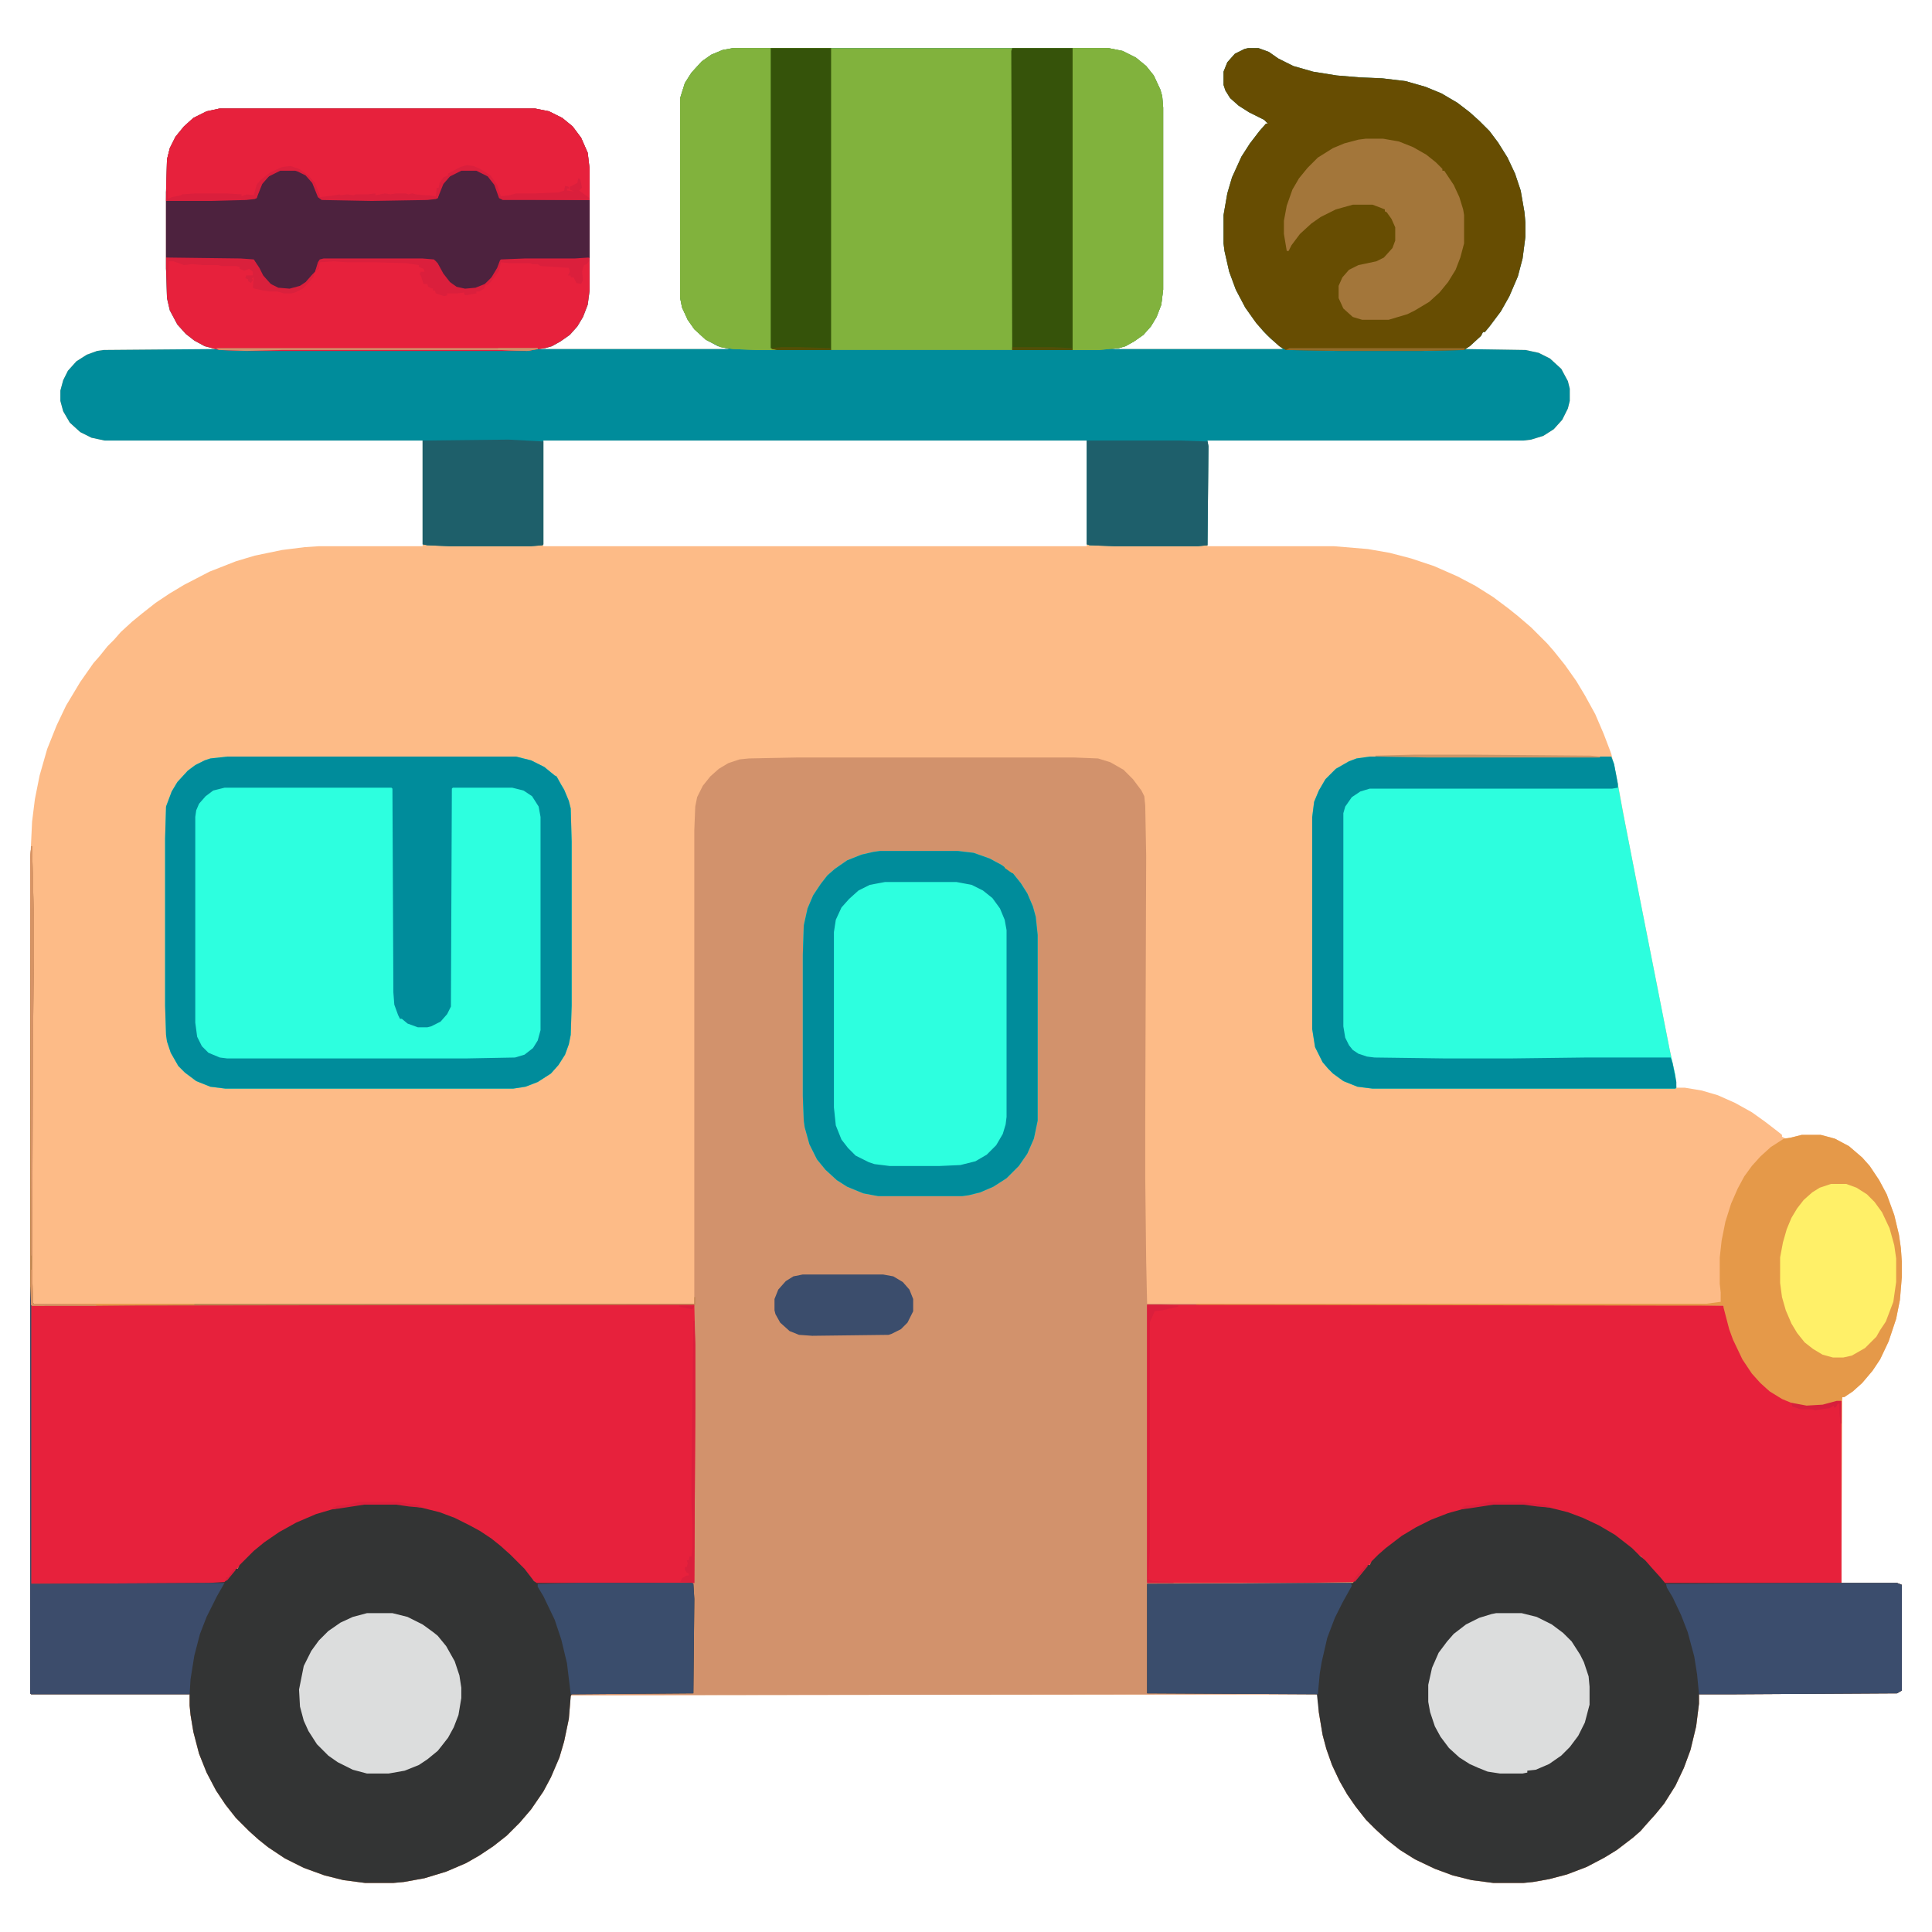 <svg version="1.1" viewBox="0 0 2048 2048" width="512" height="512" xmlns="http://www.w3.org/2000/svg">
<path transform="translate(777,51)" d="m0 0h398l15 3 14 7 11 9 8 10 7 15 2 7 1 12v193l-2 16-5 13-6 10-8 9-10 7-9 5-7 2-8 1h182l-13-11-8-8-9-11-10-14-10-19-7-19-5-22-1-8v-30l4-23 5-17 10-22 9-14 10-13 7-8h2l-4-4-16-8-11-7-9-8-5-8-2-6v-14l4-10 8-9 10-5 4-1h11l11 4 10 7 16 8 21 6 25 4 24 2 24 1 25 3 21 6 17 7 17 10 13 10 10 9 11 11 9 12 10 16 8 17 6 18 4 23 1 11v15l-3 23-5 19-9 21-9 16-12 16-5 6h-2l-2 4-12 11-5 3 64 1 14 3 12 6 12 11 7 13 2 8v13l-2 8-6 12-9 10-11 7-13 4-8 1h-335l1 6-1 106h134l36 3 23 4 23 6 24 8 25 11 19 10 19 12 16 12 10 8 14 12 17 17 7 8 12 15 12 17 9 15 11 20 9 21 8 21 5 21 9 49 16 82 18 91 14 71 6 27 1 13h9l18 3 17 5 18 8 18 10 14 10 13 10 5 4v2l4 2 5-1 12-3h20l15 4 15 8 14 12 8 9 10 15 8 15 8 22 5 21 2 14 1 14v17l-2 24-4 20-8 24-9 19-8 12-11 13-10 9-9 6h-2l-1 197h59l5 2v112l-5 3-172 1h-38v10l-3 24-6 25-7 19-9 19-12 19-9 11-9 10-7 8-8 7-17 13-13 8-19 10-21 8-19 5-17 3-10 1h-32l-23-3-20-5-19-7-21-10-16-10-14-11-12-11-10-10-11-14-9-13-8-14-8-17-6-17-4-15-4-24-1-19-792 1-2 25-5 24-5 17-9 21-8 15-13 19-12 14-14 14-14 11-15 10-14 8-21 9-23 7-22 4-11 1h-30l-23-3-20-5-22-8-20-10-18-12-10-8-10-9-14-14-11-14-10-15-10-19-8-20-6-23-3-18-1-10v-12h-168l-1-1v-882l2-42 3-24 5-25 8-28 10-25 10-21 15-25 14-20 7-8 8-10 7-7 7-8 12-11 11-9 14-11 15-10 15-9 27-14 28-11 20-6 29-6 24-3 15-1h110v-112h-337l-14-3-12-6-11-10-7-12-3-11v-11l3-11 5-10 9-10 11-7 11-4 7-1 119-1-12-3-11-6-9-7-9-10-8-15-3-13-1-31v-82l1-34 3-12 6-12 9-11 10-9 14-7 14-3h334l15 3 14 7 11 9 9 12 7 16 2 17v129l-2 15-5 13-6 10-8 9-10 7-9 5-7 2-8 1h203l-12-3-13-7-12-11-7-10-6-13-2-10v-212l5-16 7-11 11-12 10-7 12-5zm-201 416v112h576v-112z" fill="#FDBB87"/>
<path transform="translate(844,803)" d="m0 0h295l25 1 13 4 14 8 10 10 9 12 3 6 1 10 1 53-1 285v56l1 89 1 45 544 1 67 1 6 20 4 13 7 16 9 16 10 13 10 10 16 10 12 5 14 3 17-1 15-4h5v193h59l5 2v112l-5 3-172 1h-38v10l-3 24-6 25-7 19-9 19-12 19-9 11-9 10-7 8-8 7-17 13-13 8-19 10-21 8-19 5-17 3-10 1h-32l-23-3-20-5-19-7-21-10-16-10-14-11-12-11-10-10-11-14-9-13-8-14-8-17-6-17-4-15-4-24-1-19-792 1-2 25-5 24-5 17-9 21-8 15-13 19-12 14-14 14-14 11-15 10-14 8-21 9-23 7-22 4-11 1h-30l-23-3-20-5-22-8-20-10-18-12-10-8-10-9-14-14-11-14-10-15-10-19-8-20-6-23-3-18-1-10v-12h-168l-1-1v-882l1-16h1l2 80v34l-1 86-1 249 1 35 1 1h700v-502l1-25 2-10 6-12 8-10 9-8 10-6 12-4 10-1z" fill="#D2926C"/>
<path transform="translate(777,51)" d="m0 0h398l15 3 14 7 11 9 8 10 7 15 2 7 1 12v193l-2 16-5 13-6 10-8 9-10 7-9 5-7 2-8 1h182l-13-11-8-8-9-11-10-14-10-19-7-19-5-22-1-8v-30l4-23 5-17 10-22 9-14 10-13 7-8h2l-4-4-16-8-11-7-9-8-5-8-2-6v-14l4-10 8-9 10-5 4-1h11l11 4 10 7 16 8 21 6 25 4 24 2 24 1 25 3 21 6 17 7 17 10 13 10 10 9 11 11 9 12 10 16 8 17 6 18 4 23 1 11v15l-3 23-5 19-9 21-9 16-12 16-5 6h-2l-2 4-12 11-5 3 64 1 14 3 12 6 12 11 7 13 2 8v13l-2 8-6 12-9 10-11 7-13 4-8 1h-335l1 6-1 105-10 1h-89l-26-1-3-1v-110h-576v110l-1 1-12 1h-87l-23-1-5-1v-110h-337l-14-3-12-6-11-10-7-12-3-11v-11l3-11 5-10 9-10 11-7 11-4 7-1 119-1-12-3-11-6-9-7-9-10-8-15-3-13-1-31v-82l1-34 3-12 6-12 9-11 10-9 14-7 14-3h334l15 3 14 7 11 9 9 12 7 16 2 17v129l-2 15-5 13-6 10-8 9-10 7-9 5-7 2-8 1h203l-12-3-13-7-12-11-7-10-6-13-2-10v-212l5-16 7-11 11-12 10-7 12-5z" fill="#008C9B"/>
<path transform="translate(33,1383)" d="m0 0h703l1 42v68l-1 185h-30l-33 1h-104l-5-5-13-15-17-17-17-13-15-9-16-8-17-7-18-5-24-4-7-1h-34l-26 4-25 7-21 9-20 11-18 13-16 15-7 7-7 8-8 9-17 1h-188z" fill="#E7213C"/>
<path transform="translate(1216,1383)" d="m0 0h544l67 1 6 20 4 13 7 16 9 16 10 13 10 10 16 10 12 5 14 3 17-1 15-4h5v193l-28 1h-159l-12-13-7-8-5-5-1-3-4-2-8-8-19-14-24-13-20-8-18-5-24-4-8-1h-32l-26 4-19 5-19 7-16 8-12 7-13 9-11 9-14 13-7 8-10 12-60 1h-160z" fill="#E7213B"/>
<path transform="translate(1583,1594)" d="m0 0h32l27 4 20 5 16 6 17 8 17 10 18 14 8 8 6 5 7 8 9 10 5 6h246l5 2v112l-5 3-172 1h-38v10l-3 24-6 25-7 19-9 19-12 19-9 11-9 10-7 8-8 7-17 13-13 8-19 10-21 8-19 5-17 3-10 1h-32l-23-3-20-5-19-7-21-10-16-10-14-11-12-11-10-10-11-14-9-13-8-14-8-17-6-17-4-15-4-24-2-19-180-1v-116l218-1 9-10 7-9h2l2-4 7-7 8-7 17-13 15-9 16-8 18-7 18-5 15-3z" fill="#333434"/>
<path transform="translate(32,1364)" d="m0 0h1v315l188-1 17-1 10-11 2-3h2l2-4 15-15 11-9 16-11 18-10 21-9 17-5 19-4 15-2h34l26 4 20 5 16 6 16 8 11 6 12 8 10 8 10 9 15 15 10 13 3 2h165l1 1 1 16-1 100-129 1-1 2-2 24-5 24-5 17-9 21-8 15-13 19-12 14-14 14-14 11-15 10-14 8-21 9-23 7-22 4-11 1h-30l-23-3-20-5-22-8-20-10-18-12-10-8-10-9-14-14-11-14-10-15-10-19-8-20-6-23-3-18-1-10v-12h-168l-1-1z" fill="#333434"/>
<path transform="translate(777,51)" d="m0 0h398l15 3 14 7 11 9 8 10 7 15 2 7 1 12v193l-2 16-5 13-6 10-8 9-10 7-9 5-7 2-21 2h-363l-25-1-13-2-16-8-12-11-7-10-6-13-2-10v-212l5-16 7-11 11-12 10-7 12-5z" fill="#81B23D"/>
<path transform="translate(241,802)" d="m0 0h306l16 4 14 7 11 9 2 1 5 9 3 5 5 12 2 8 1 35v174l-1 31-2 10-4 11-7 11-8 9-14 9-13 5-13 2h-305l-16-2-15-6-12-9-7-7-8-14-4-12-1-7-1-31v-177l1-34 6-16 6-10 11-12 8-6 10-5 6-2z" fill="#2DFFDF"/>
<path transform="translate(1452,802)" d="m0 0h256l3 8 9 49 18 92 18 91 14 71 6 27 1 13-1 1h-321l-16-2-15-6-11-8-5-5-6-7-8-16-3-19v-225l2-16 5-12 7-12 11-11 14-8 8-3z" fill="#2DFEDE"/>
<path transform="translate(233,115)" d="m0 0h334l15 3 14 7 11 9 9 12 7 16 2 17v129l-2 15-5 13-6 10-8 9-10 7-9 5-7 2-19 3h-298l-29-1-15-4-11-6-9-7-9-10-8-15-3-13-1-31v-82l1-34 3-12 6-12 9-11 10-9 14-7z" fill="#E7213C"/>
<path transform="translate(933,902)" d="m0 0h82l17 2 17 6 13 7 12 9 8 10 7 11 6 14 3 11 2 19v197l-4 19-7 16-9 13-13 13-14 9-14 6-12 3-7 1h-89l-16-3-17-7-11-7-12-11-9-11-8-16-5-18-1-7-1-26v-150l1-31 4-18 6-14 8-12 7-9 8-7 13-9 15-6 13-3z" fill="#2DFFDF"/>
<path transform="translate(1323,51)" d="m0 0h11l11 4 10 7 16 8 21 6 25 4 24 2 24 1 25 3 21 6 17 7 17 10 13 10 10 9 11 11 9 12 10 16 8 17 6 18 4 23 1 11v15l-3 23-5 19-9 21-9 16-12 16-5 6h-2l-2 4-12 11-6 4-45 1h-89l-55-1-7-4-13-12-11-12-12-17-10-19-7-19-5-22-1-8v-30l4-23 5-17 10-22 9-14 10-13 7-8h2l-4-4-16-8-11-7-9-8-5-8-2-6v-14l4-10 8-9 10-5z" fill="#674D02"/>
<path transform="translate(241,802)" d="m0 0h306l16 4 14 7 11 9 2 1 5 9 3 5 5 12 2 8 1 35v174l-1 31-2 10-4 11-7 11-8 9-14 9-13 5-13 2h-305l-16-2-15-6-12-9-7-7-8-14-4-12-1-7-1-31v-177l1-34 6-16 6-10 11-12 8-6 10-5 6-2zm-3 33-12 3-8 6-7 8-3 7-1 7v218l2 15 5 10 7 7 12 5 8 1h252l53-1 10-3 9-7 5-8 3-11v-226l-2-11-7-11-9-6-12-3h-63l-1 1-1 231-4 8-7 8-10 5-4 1h-10l-11-4-6-5h-2l-2-4-4-11-1-13-1-216-1-1z" fill="#008C9B"/>
<path transform="translate(777,51)" d="m0 0h104v320h-79l-25-1-13-2-16-8-12-11-7-10-6-13-2-10v-212l5-16 7-11 11-12 10-7 12-5z" fill="#81B23D"/>
<path transform="translate(1910,1203)" d="m0 0h20l15 4 15 8 14 12 8 9 10 15 8 15 8 22 5 21 2 14 1 14v17l-2 24-4 20-8 24-9 19-8 12-11 13-10 9-9 6h-2l-1 4-20 5-17 1-14-3-12-5-13-8-10-9-9-10-10-15-10-21-4-11-6-23v-2h-67l-492-1v-1h541l15-2v-10l-1-9v-28l2-18 4-20 6-19 7-16 7-13 8-11 9-10 11-10 14-9 7-1z" fill="#E59949"/>
<path transform="translate(233,115)" d="m0 0h334l15 3 14 7 11 9 9 12 7 16 2 17v33h-92l-4-2-5-14-7-9-12-6h-16l-12 6-7 8-6 15-2 1-9 1-59 1-53-1-4-3-6-15-7-8-8-4-3-1h-16l-12 6-7 8-6 15-2 1-9 1-37 1h-48l1-44 3-12 6-12 9-11 10-9 14-7z" fill="#E7213C"/>
<path transform="translate(297,180)" d="m0 0h16l9 4 7 6 4 6 5 13 3 2 61 1 51-1 11-1 3-11 6-9 6-5 10-5h16l12 6 7 8 4 9 2 7 3 1 92 1v61l-1 1-15 1h-61l-17 1-5 12-7 9-7 6-8 3-11 1-9-2-8-6-8-10-6-12-2-1-12-1h-105l-4 1-5 12-7 9-7 6-8 3-11 1-9-2-8-6-8-10-6-12-1-1-14-1-78-1-1-1v-60l4-1h44l37-1 11-1 3-10 4-8 8-7z" fill="#4D223E"/>
<path transform="translate(933,902)" d="m0 0h82l17 2 17 6 13 7 12 9 8 10 7 11 6 14 3 11 2 19v197l-4 19-7 16-9 13-13 13-14 9-14 6-12 3-7 1h-89l-16-3-17-7-11-7-12-11-9-11-8-16-5-18-1-7-1-26v-150l1-31 4-18 6-14 8-12 7-9 8-7 13-9 15-6 13-3zm5 33-16 3-12 6-10 9-8 9-6 13-2 13v186l2 19 6 15 7 9 8 8 14 7 6 2 16 2h53l22-1 16-4 12-7 10-10 7-12 3-10 1-8v-198l-2-11-5-12-8-11-10-8-12-6-16-3z" fill="#008C9B"/>
<path transform="translate(1452,802)" d="m0 0h256l3 8 4 21v4l-6 1h-257l-10 3-9 6-7 10-2 7v226l2 12 4 8 4 5 6 4 9 3 8 1 76 1h67l81-1h90l2 6 4 20v6l-1 1h-321l-16-2-15-6-11-8-5-5-6-7-8-16-3-19v-225l2-16 5-12 7-12 11-11 14-8 8-3z" fill="#008C9B"/>
<path transform="translate(1137,51)" d="m0 0h38l15 3 14 7 11 9 8 10 7 15 2 7 1 12v193l-2 16-5 13-6 10-8 9-10 7-9 5-7 2-21 2h-28l-1-5z" fill="#81B23D"/>
<path transform="translate(1924,1678)" d="m0 0h87l5 2v112l-5 3-172 1h-38l-2-21-3-19-7-26-7-18-9-19-6-10-1-4z" fill="#3B4D6D"/>
<path transform="translate(1586,1710)" d="m0 0h27l16 4 16 8 12 9 9 9 9 14 4 8 5 15 1 11v19l-5 19-7 14-9 12-9 9-13 9-14 6-9 1v2l-5 1h-24l-13-2-10-4-9-4-11-7-11-10-9-12-6-11-5-15-2-11v-18l4-18 7-16 9-12 7-8 13-10 14-7 13-4z" fill="#DCDDDD"/>
<path transform="translate(389,1710)" d="m0 0h27l16 4 16 8 11 8 5 4 9 11 9 16 5 15 2 13v11l-3 18-5 13-6 11-7 9-4 5-11 9-9 6-15 6-17 3h-23l-15-4-16-8-10-7-12-12-9-14-5-11-4-15-1-18 5-25 8-16 8-11 10-10 13-9 13-6z" fill="#DCDDDD"/>
<path transform="translate(1425,1678)" d="m0 0h7l1 3-10 18-8 16-8 21-6 26-2 12-2 22-181-1v-116z" fill="#3A4D6C"/>
<path transform="translate(32,1364)" d="m0 0h1v315l205-1-8 14-11 22-7 18-6 23-4 25-1 16h-168l-1-1z" fill="#3C4C6B"/>
<path transform="translate(1448,147)" d="m0 0h18l17 3 15 6 14 8 10 8 7 7v2h2l10 15 6 13 4 13 1 6v30l-4 15-5 13-8 13-9 11-11 10-15 9-8 4-20 6h-28l-10-3-10-9-5-11v-13l4-9 7-8 10-5 19-4 8-4 9-10 3-8v-14l-4-9-5-7-2-1v-2l-5-2-8-3h-21l-18 5-16 8-10 7-12 11-9 12-3 6h-2l-3-18v-14l3-16 6-17 7-12 9-11 11-11 16-10 12-5 15-4z" fill="#A3763A"/>
<path transform="translate(1073,51)" d="m0 0h64v320h-64l-1-317z" fill="#36530A"/>
<path transform="translate(817,51)" d="m0 0h64v320h-57l-7-2z" fill="#35530A"/>
<path transform="translate(1941,1255)" d="m0 0h16l11 4 11 7 8 8 8 11 8 17 5 18 2 14v25l-3 21-8 21-6 9-4 7-12 12-14 8-9 2h-11l-11-3-10-6-9-7-8-10-6-10-6-14-4-14-2-15v-27l3-16 4-14 5-12 6-10 7-9 9-8 8-5z" fill="#FFF068"/>
<path transform="translate(616,1678)" d="m0 0h118l1 1 1 16-1 100-130 1-4-33-6-25-7-21-12-25-6-10v-3z" fill="#3A4D6C"/>
<path transform="translate(1152,467)" d="m0 0h100l28 1 1 5-1 105-10 1h-89l-26-1-3-1z" fill="#1E5F6B"/>
<path transform="translate(539,466)" d="m0 0 37 2v109l-1 1-12 1h-87l-23-1-5-1v-110z" fill="#1E5F6A"/>
<path transform="translate(851,1351)" d="m0 0h85l11 2 10 6 7 8 4 10v13l-6 12-7 7-10 5-3 1-81 1-14-1-10-4-10-9-5-9-1-4v-12l4-10 8-9 8-5z" fill="#3B4D6C"/>
<path transform="translate(495,175)" d="m0 0 7 1 7 3 11 7 7 10 4 12 9-1 7-2h21l24-1 6-2 1-5 4 1v2h-2v2l8 1-5-2v-3l8-4 1-5 2 1 2 9-3 3 11 8v2h-92l-4-2-5-14-7-9-12-6h-16l-12 6-7 8-6 15-2 1-9 1-59 1-53-1-4-3-6-15-7-8-8-4-3-1h-16l-12 6-7 8-6 15-2 1-9 1-37 1h-48v-10l2-2v10l4-2 10-2 1-1 15-1h31l17 1v2l6-2 7 1 3-11 4-5 10-8 13-6 9-1 9 3 10 7 7 8 5 13v2l16-2 5-1 1 1 7-1 7 1 2-1h13l8-1v2l10-2 6 1 6-1h10l3 1 4-1 4 1 10 1h4l7 1 1-9h2l1-5 4-6 5-2v-2l13-7z" fill="#DA1F3C"/>
<path transform="translate(624,273)" d="m0 0 1 3-3 4-3 1-2 7 1 9-2 4-5-1-3-6h-3v-2h-3l2-4-1-4-14-1-16-1-3-2h-6l-2-1h-22l-9-1-2 9-8 11-4 4h-2l-2 4-5 3h-3v2l-11 2-2-1v-2l-7 1h-11v2l-3 1-9-3-1-3h-2v-2l-3-1-2-1-1-3h-4l-3-9-1-1 1-3h4l-1-3-5-2v-2l-7-1-6-1-33-1h-30l-14-1-15 1-1 7-4 3 3-10 2-3 4-1h105l12 1 4 4 6 11 7 9 7 5 9 2 11-1 10-4 7-7 6-10 3-8 1-1 25-1h53z" fill="#DB1F3C"/>
<path transform="translate(33,897)" d="m0 0h1l2 80v34l-1 86-1 249 1 35 1 1h700v-7h1v8l-635 1h-68l-1-1-1-19v-451z" fill="#C08751"/>
<path transform="translate(176,273)" d="m0 0 79 1 14 1 6 9 4 8 8 9 8 4 12 1 11-3 6-4 7-8 3-3-2 6-7 8-4 4-8 4-4 1h-8l-7-2h-9l-6-1-9-2-2-1 1-11-2 1 1 2-2 3-3-2v-2l-3-1 1-3h3 4v-4l-4-3-5 2-5-2v-2l-4-1h-15l-4-1h-16l-11-1-9 1-11-4h-5l-1 20h-1l-1-12z" fill="#DA203C"/>
<path transform="translate(229,369)" d="m0 0h341v1l-11 2h-298l-29-1z" fill="#E01F3C"/>
<path transform="translate(1216,1383)" d="m0 0h13l20 1v1l-17 4-8 1-3 7-2 4v242l-2 31 5 2 22 1v1h-28z" fill="#DB1F3C"/>
<path transform="translate(735,1400)" d="m0 0h1l1 25v68l-1 185-15-1 2-4 5-3h2v-2l-2-1-2-3v-3h2l1-4-1-3h2l1-4h2l1-10v-25l-1-23v-21-3z" fill="#DB1F3C"/>
<path transform="translate(33,897)" d="m0 0h1l2 80v34l-1 86-1 234h-1l-1-418z" fill="#D69367"/>
<path transform="translate(1367,369)" d="m0 0h186l-1 2-45 1h-89l-55-1z" fill="#916B2A"/>
<path transform="translate(229,369)" d="m0 0h341v1l-11 2-31-1h-229l-38 1-29-1z" fill="#D1926B"/>
<path transform="translate(1498,800)" d="m0 0h66l122 1 10 1v1h-182l-56-1v-1z" fill="#CA9668"/>
<path transform="translate(33,897)" d="m0 0h1l2 80v34l-1 28h-2l-1-87v-39z" fill="#D69465"/>
<path transform="translate(33,1346)" d="m0 0h1l1 35 1 1h170v1l-104 1h-68l-1-1z" fill="#E69949"/>
<path transform="translate(1947,1485)" d="m0 0h5v24h-1l-1-10v-11h-2l-2 4h-2v-2l-5 3h-2l-13 2-3-1h-12l-9-3-1-4 16 3 17-1z" fill="#D71F3C"/>
<path transform="translate(381,1592)" d="m0 0h41l11 2 8 1 5 2v1l-12-1-14-2h-34l-26 4-8 1 1-2 5-2 11-1z" fill="#DB1F3C"/>
<path transform="translate(1579,1592)" d="m0 0h33l16 2 9 1 5 2v1l-12-1-15-2h-32l-26 4-9 1 2-2 4-2 12-1z" fill="#DB1F3C"/>
<path transform="translate(1073,368)" d="m0 0h44l19 1 1 2h-64z" fill="#504F09"/>
<path transform="translate(828,368)" d="m0 0h21l31 1 1 2h-57l-6-1v-1z" fill="#524F06"/>
<path transform="translate(33,897)" d="m0 0h1l1 40v26h-2l-1-11v-39z" fill="#D89566"/>
<path transform="translate(33,1346)" d="m0 0h1l1 35 1 1 66 1v1h-68l-1-1z" fill="#D3936C"/>
<path transform="translate(528,369)" d="m0 0h42v1l-11 2-31-1z" fill="#CF9068"/>
<path transform="translate(33,1346)" d="m0 0h1l1 35 1 1 11 1v1h-13l-1-1z" fill="#D89463"/>
<path transform="translate(1448,1659)" d="m0 0 2 1-9 11-5 6-1-2 4-6 5-5z" fill="#D9213B"/>
<path transform="translate(720,1384)" d="m0 0h16l-2 4-5-1-9-2z" fill="#DB1F3C"/>
<path transform="translate(1065,918)" d="m0 0h3v2l4 1 4 5-4-1-7-5z" fill="#DC955B"/>
<path transform="translate(248,1663)" d="m0 0 2 1-9 11-2 1 1-4h2l2-4z" fill="#DB1F3C"/>
</svg>

